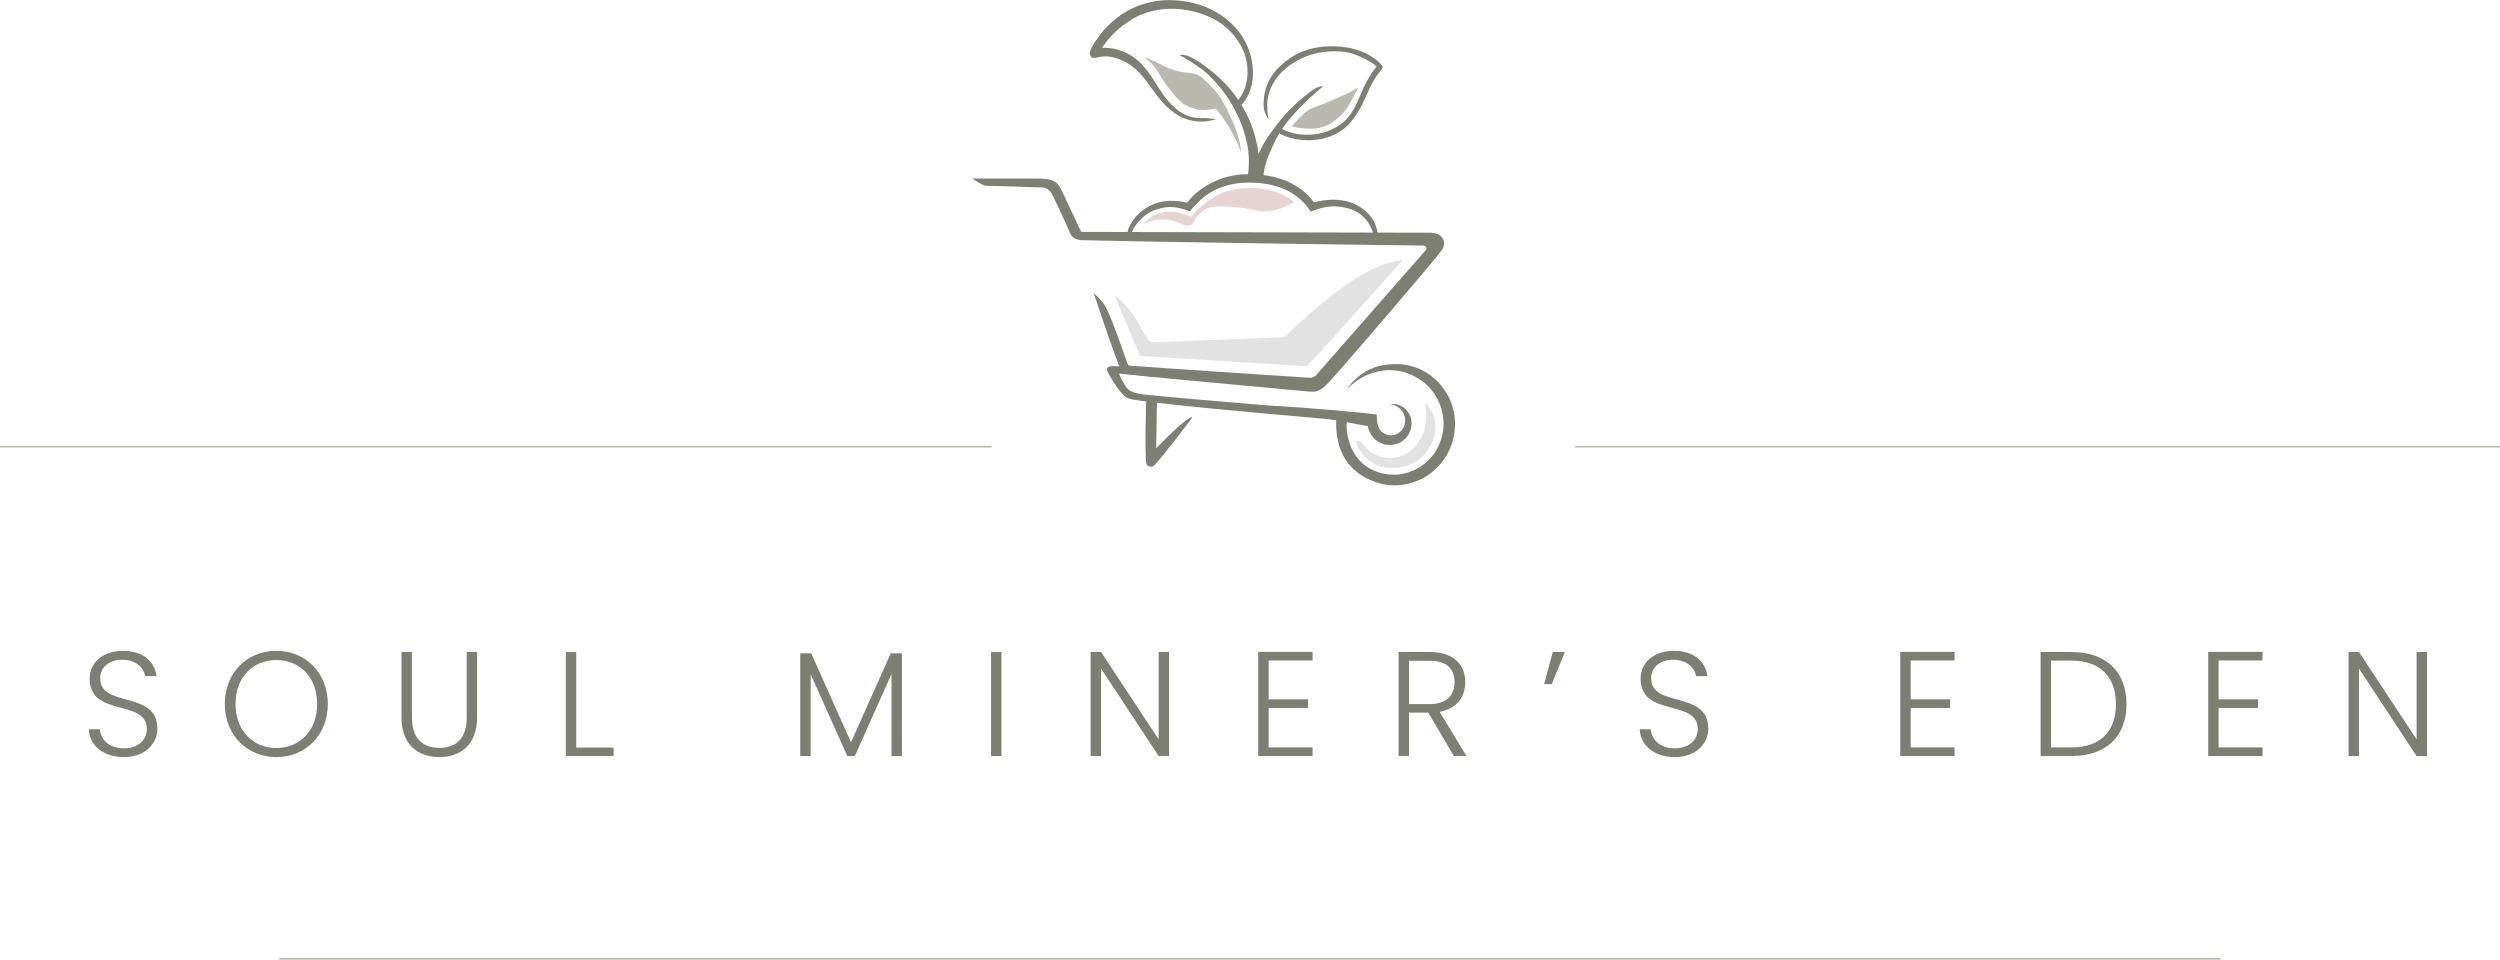 <?xml version="1.0" encoding="UTF-8"?><svg id="Layer_1" xmlns="http://www.w3.org/2000/svg" viewBox="0 0 335.93 128.95"><path d="M16.65,101.73c-2.8,0-4.64-1.6-4.72-3.74h1.48c.12,1.16.98,2.56,3.24,2.56,1.94,0,3.08-1.14,3.08-2.58,0-4.12-7.68-1.52-7.68-6.78,0-2.16,1.78-3.74,4.48-3.74s4.26,1.48,4.5,3.4h-1.52c-.16-.98-1.1-2.18-3.04-2.2-1.64-.02-3,.88-3,2.5,0,4.04,7.68,1.56,7.68,6.76,0,1.9-1.54,3.82-4.5,3.82Z" fill="#7e7f73"/><path d="M37.13,101.73c-3.92,0-6.92-2.94-6.92-7.14s3-7.14,6.92-7.14,6.92,2.96,6.92,7.14-2.98,7.14-6.92,7.14ZM37.13,100.51c3.1,0,5.48-2.26,5.48-5.92s-2.38-5.9-5.48-5.9-5.48,2.24-5.48,5.9,2.38,5.92,5.48,5.92Z" fill="#7e7f73"/><path d="M53.95,87.61h1.4v8.8c0,2.9,1.52,4.08,3.7,4.08s3.66-1.18,3.66-4.08v-8.8h1.4v8.78c0,3.7-2.24,5.34-5.08,5.34s-5.08-1.64-5.08-5.34v-8.78Z" fill="#7e7f73"/><path d="M77.43,87.61v12.84h5.02v1.14h-6.42v-13.98h1.4Z" fill="#7e7f73"/><path d="M107.53,87.79h1.48l5.34,11.96,5.34-11.96h1.5v13.8h-1.4v-11.02l-4.92,11.02h-1.02l-4.92-10.98v10.98h-1.4v-13.8Z" fill="#7e7f73"/><path d="M133.17,87.61h1.4v13.98h-1.4v-13.98Z" fill="#7e7f73"/><path d="M157.09,87.61v13.98h-1.4l-7.74-11.76v11.76h-1.4v-13.98h1.4l7.74,11.74v-11.74h1.4Z" fill="#7e7f73"/><path d="M176.37,88.75h-5.9v5.22h5.3v1.16h-5.3v5.3h5.9v1.16h-7.3v-14h7.3v1.16Z" fill="#7e7f73"/><path d="M192.13,87.61c3.24,0,4.76,1.76,4.76,4.06,0,1.92-1.08,3.54-3.44,3.98l3.6,5.94h-1.68l-3.46-5.84h-2.58v5.84h-1.4v-13.98h4.2ZM192.13,88.79h-2.8v5.82h2.82c2.28,0,3.3-1.24,3.3-2.94s-.96-2.88-3.32-2.88Z" fill="#7e7f73"/><path d="M207.49,91.93l1.16-4.32h1.62l-1.76,4.32h-1.02Z" fill="#7e7f73"/><path d="M225.05,101.73c-2.8,0-4.64-1.6-4.72-3.74h1.48c.12,1.16.98,2.56,3.24,2.56,1.94,0,3.08-1.14,3.08-2.58,0-4.12-7.68-1.52-7.68-6.78,0-2.16,1.78-3.74,4.48-3.74s4.26,1.48,4.5,3.4h-1.52c-.16-.98-1.1-2.18-3.04-2.2-1.64-.02-3,.88-3,2.5,0,4.04,7.68,1.56,7.68,6.76,0,1.9-1.54,3.82-4.5,3.82Z" fill="#7e7f73"/><path d="M262.64,88.75h-5.9v5.22h5.3v1.16h-5.3v5.3h5.9v1.16h-7.3v-14h7.3v1.16Z" fill="#7e7f73"/><path d="M285.74,94.63c0,4.34-2.74,6.96-7.4,6.96h-4.14v-13.98h4.14c4.66,0,7.4,2.64,7.4,7.02ZM278.34,100.43c3.96,0,5.98-2.2,5.98-5.8s-2.02-5.86-5.98-5.86h-2.74v11.66h2.74Z" fill="#7e7f73"/><path d="M304.02,88.75h-5.9v5.22h5.3v1.16h-5.3v5.3h5.9v1.16h-7.3v-14h7.3v1.16Z" fill="#7e7f73"/><path d="M326.12,87.61v13.98h-1.4l-7.74-11.76v11.76h-1.4v-13.98h1.4l7.74,11.74v-11.74h1.4Z" fill="#7e7f73"/><rect y="59.91" width="133.25" height=".23" fill="#bab9af"/><rect x="211.68" y="59.91" width="124.25" height=".23" fill="#bab9af"/><rect x="37.53" y="128.72" width="260.86" height=".23" fill="#bab9af"/><path d="M150.45,49.22c-1.31-.05-1.46,0-1.61.17-.15.18-.09.49.18.93.31.47,1.52,2.78,2.61,3.22,1.7.69,30.94,3.13,30.94,3.13-.08-.08-9.36-1.96-10.5-2.05-1.31-.11-11.74-.95-18.35-1.6-.4-.04-1.59-.22-2.13-.71-.49-.45-1.24-2.03-1.2-2.09.04-.06,4.85.46,4.91.47" fill="#7e7f73"/><path d="M184.37,39.54c-3.28,3.69-7.37,8.27-8.63,9.52-.12.12-.28.14-.39.14l-22.14-1.37c-.25-.59-2.17-5.04-3.43-8.1.55.41,1.17.92,1.62,1.44.67.75,1.05,1.42,1.49,2.2.37.66.78,1.42,1.46,2.29.16.23.43.36.67.34l17.15-.67c.27-.02.51-.12.73-.32,4.53-4.39,8.49-7.39,11.75-8.95,1.15-.55,2.43-.92,3.84-1.12-.92,1.01-2.45,2.72-4.12,4.6Z" fill="#e2e2e2"/><path d="M173.9,27.13c-1.78,1-3.27,1.55-5.04,1.18-.89-.19-1.92-.42-3.18-.51-2.57-.19-4.08-.15-5.22,1.91-.37.66-.87.79-1.64.4-.98-.45-1.87-.63-2.64-.63-1.17,0-2.1.38-2.68.73.37-.38.87-.79,1.15-1,1.22-.89,2.83-.89,3.81-.63.09.02.26.09.47.16,1.07.38,1.17.4,1.26.28.68-1.01,2.47-2.31,3.43-2.82,1.21-.61,2.78-.94,4.44-.94h.24c3.11.05,5.07,1.45,5.58,1.85Z" fill="#e6d4d3"/><path d="M191.53,60.92c-1.03,1.35-2.97,2.1-4.95,1.94-2.15-.19-3.81-1.57-4.37-3.64l.72.1c.65,1.24,2.1,2.13,3.66,2.22.98.04,2.83-.19,4.2-2.41,1.17-1.91.87-4.09.66-5.07.37.32.86.91,1.15,1.75.42,1.15.56,2.97-1.07,5.11Z" fill="#e2e2e2"/><path d="M173.57,16.99c.63-.75,1.92-2.17,2.68-2.43,1.38-.51,2.9-1.14,4.67-1.94.61-.28,1.17-.61,1.59-.87-.51,1.05-1.35,2.59-1.75,3.11-.52.63-1.05,1.07-1.68,1.56-.58.44-1.73.84-2.52.87-.68.05-2.19-.07-2.99-.3Z" fill="#bab9af"/><path d="M166.76,20.49c-.19-.61-.45-1.24-.8-1.89-.49-1.07-1.15-2.05-1.66-2.8-.21-.31-.45-.61-.68-.91l-.26-.31-.12.03c-.84.14-1.49.19-1.84.16-.73-.02-1.84-.45-2.4-.82-.66-.45-1.77-1.87-2.29-2.54l-.1-.16c-.12-.16-.32-.45-.52-.8-.35-.56-.77-1.26-1.21-1.77-.28-.31-.72-.66-1.15-1,.63.23,1.4.54,2.2.96,1.87.96,2.97,1.07,3.78,1.15.66.07,1.12.12,1.7.58.94.73,1.75,1.57,2.4,2.5.12.16.24.33.38.59.16.26.28.49.37.66.21.37.38.75.59,1.17.65,1.31,1.45,3.18,1.63,5.18Z" fill="#bab9af"/><path d="M164.73,14.03c-.1-.23-.23-.45-.38-.68.17.26.3.51.38.68Z" fill="#bcbfb1"/><path d="M160.22,56.1s-3.62,4.83-5.09,6.4c-.23.24-.49.22-.67.18-.16-.04-.32-.14-.4-.32-.29-1.06-.04-8.65-.04-8.65l.63-.21c.79.73.82-.48.81.53s-.1,6.2-.1,6.2c0,0,.43-.47,1.74-1.74,2.91-2.82,3.12-2.39,3.12-2.39Z" fill="#7e7f73"/><path d="M195.06,59.71c-.65,1.9-2.03,3.54-3.78,4.51-1.77.95-3.86,1.27-5.77.76-4.29-1.13-5.31-4.25-5.55-5.07-.57-1.93-.39-3.41-.41-3.43-1.71-.37-8.49-1.34-10.26-1.59.06,0,1.27-.33,2.79-.29,2.44.08,12.93.98,12.92,1.13-.01.21,0,.92.17,1.52.13.48.53.88,1,1.08.61.3,1.42.19,1.96-.3.56-.47.84-1.32.6-2.1-.19-.8-.93-1.47-1.88-1.62.95-.19,2.03.39,2.53,1.36.52.97.37,2.29-.45,3.17-.76.88-2.14,1.21-3.28.75-.95-.37-1.69-1.33-1.86-2.34-1.1-.19-1.7-.29-2.78-.51-.17-.04-.39,5.69,4.82,6.89,3.32.76,6.75-1.26,7.75-4.43,1.16-3.11-.28-6.89-3.26-8.49-2.92-1.71-6.71-1.14-9.33,1.58.96-1.52,2.74-2.71,4.19-3.07,1.85-.47,3.89-.43,5.68.41,1.81.82,3.24,2.37,4.04,4.21.78,1.84.8,3.97.17,5.89Z" fill="#7e7f73"/><path d="M159.8,27.33s.02,0,.03-.02h.04l-.07.02Z" fill="#686969"/><path d="M184.54,10.9c-.37.65-.68,1.36-1.01,2.1-.63,1.43-1.5,3.04-2.73,4.11-3.17,2.76-7.8,1.59-8.88.79.04-.05-.12-.28-.09-.33.02-.05.32-.28.35-.33,1.12.84,5.13,1.71,8.2-.72,1.2-.95,1.85-2.41,2.45-3.83,1.13-2.72,2.15-3.73,2.15-3.73-.02-.14-2.25-1.72-4.3-1.98-3.28-.4-6.26.61-8.37,2.63-.69.66-2.04,2.33-2.03,4.45,0,1.12.16,1.93.16,1.93-.42-.54-.64-1.23-.65-1.81-.07-3.28,1.79-5.12,3.45-6.3,2.45-1.75,5.67-1.87,7.84-1.49,1.61.28,3.56,1.07,4.68,2.48.2.26-.5.78-1.22,2.03Z" fill="#7e7f73"/><path d="M166.62,14.24s-.89-.13-.43-.6c1.81-1.87,1.69-4.94.89-6.8s-2.31-3.45-4.11-4.36c-3.62-1.78-8.24-1.85-11.51.54-.84.56-1.61,1.22-2.29,1.98-.33.38-.65.77-.93,1.19-.05.09-.12.18-.16.26.21-.04.4-.04.61-.02.58.02,1.15.14,1.71.31,1.1.35,2.1.96,2.9,1.77,1.59,1.63,2.4,3.66,3.8,5.21,1.8,2.01,3.36,2.22,4.79,2.14.18-.01,1.54.15,1.54.15-.51.1-3.65,1.38-6.85-1.87-1.51-1.54-2.5-3.53-3.99-4.86-.75-.65-1.62-1.15-2.54-1.45-1.78-.58-2.65.02-3.17-.05-.26-.04-.37-.28-.42-.45-.07-.19-.02-.37,0-.38.02-.12.07-.26.1-.31.07-.14.12-.28.21-.4.12-.24.28-.49.44-.72.3-.47.65-.91,1-1.35.73-.84,1.57-1.59,2.5-2.22,1.85-1.28,4.11-1.92,6.33-1.94,2.24.02,4.44.49,6.39,1.63,1.94,1.1,3.55,2.84,4.31,4.89,1.41,3.77.18,6.64-1.14,7.73Z" fill="#7e7f73"/><path d="M159.84,27.31h.04l-.07.02s.02,0,.03-.02Z" fill="#686969"/><path d="M185.15,31.39l-.6.03c-.3-.96-1.08-2.84-3.55-3.46-1.62-.41-2.95-.25-4.47.33l-.4.16-.26-.38c-.77-1.12-2.08-2.2-3.45-2.71-1.36-.58-2.89-.8-4.39-.82-1.49-.03-2.99.21-4.36.8-1.36.54-2.62,1.66-3.53,2.75l-.24.31-.31-.1c-1.49-.52-2.44-.7-4.21-.15-1.89.56-3.31,2.64-3.31,3.23l-.58-.02c0-.7.94-2.71,3.22-3.8,1.47-.7,3.22-.7,4.81-.33.98-1.28,2.26-2.2,3.67-2.85,1.52-.72,3.22-1,4.86-.98s3.31.3,4.86.94c1.4.63,2.71,1.5,3.64,2.85.79-.21,1.56-.31,2.36-.35.93-.02,1.87.09,2.76.42,3.2,1.36,3.31,3.6,3.48,4.13Z" fill="#7e7f73"/><path d="M193.9,33.38c-.04.08-.58.78-.99,1.28-2.26,2.73-8.7,10.29-12.7,14.86-2.42,2.77-2.8,3.22-4.28,3.1-1.26-.11-18.47-1.71-18.47-1.71l-3.36-.35-1.68-.17s-.67-.07-.89-.1c-.46-.08-.89-.39-1.05-.82-.95-2.5-2.41-6.71-3.51-10.09,0,0,1.13.98,1.56,1.77.99,1.8,2.86,7.54,3.03,7.83.06.1.16.15.27.16,2.76.22,20.76,1.4,24.13,1.62.34.02.68-.11.91-.37l14.7-16.76c.25-.3.05-.64-.4-.63-.03,0-34.29-.43-45.81-.73-1.03-.03-1.43-.57-1.61-1.03-.56-1.37-2.3-4.99-2.3-4.99-.22-.56-.79-1.04-1.38-1.06-2.95-.06-4.39-.19-7.55-.22-.46,0-1.87-.98-1.87-.98h8.75c2.41,0,2.76.59,3.29,1.67.67,1.39,2.54,5.4,2.54,5.4.04.05.1.1.16.1,0,0,46.54.1,46.87.11,1.68.07,2.04,1.27,1.62,2.1Z" fill="#7e7f73"/><path d="M168.86,24.13v.04l-.44-.04v-.02l.44.02Z" fill="#686969"/><path d="M177.79,11.62c-.73.54-3.82,3.23-5.46,5.63-.07.12-.16.23-.23.35-.03.05-.07.1-.09.16-.04.05-.07.09-.1.14-.54.87-.91,1.81-1.35,2.75-.49,1.12-.78,2.33-.83,3.46,0,.02-.44.04-.44.05l-.42-.04-.44-.02h-.83c.28-1.56.32-3.39-.08-5.02-.35-1.64-.98-3.22-1.8-4.69-.8-1.49-1.85-2.87-3.08-4.06-1.17-1.33-4.15-2.94-4.18-2.96,0,0,.68-.11,1.49.29s1.67.92,3.16,2.16c1.37,1.13,2.57,2.48,3.55,4.01.94,1.52,1.71,3.18,2.1,4.97.17.61.28,1.24.35,1.87.09-.19.17-.37.26-.56.61-1.22,1.41-2.32,2.24-3.41,1.48-1.96,3.35-3.57,4.72-4.56.88-.64,1.45-.53,1.45-.53Z" fill="#7e7f73"/></svg>